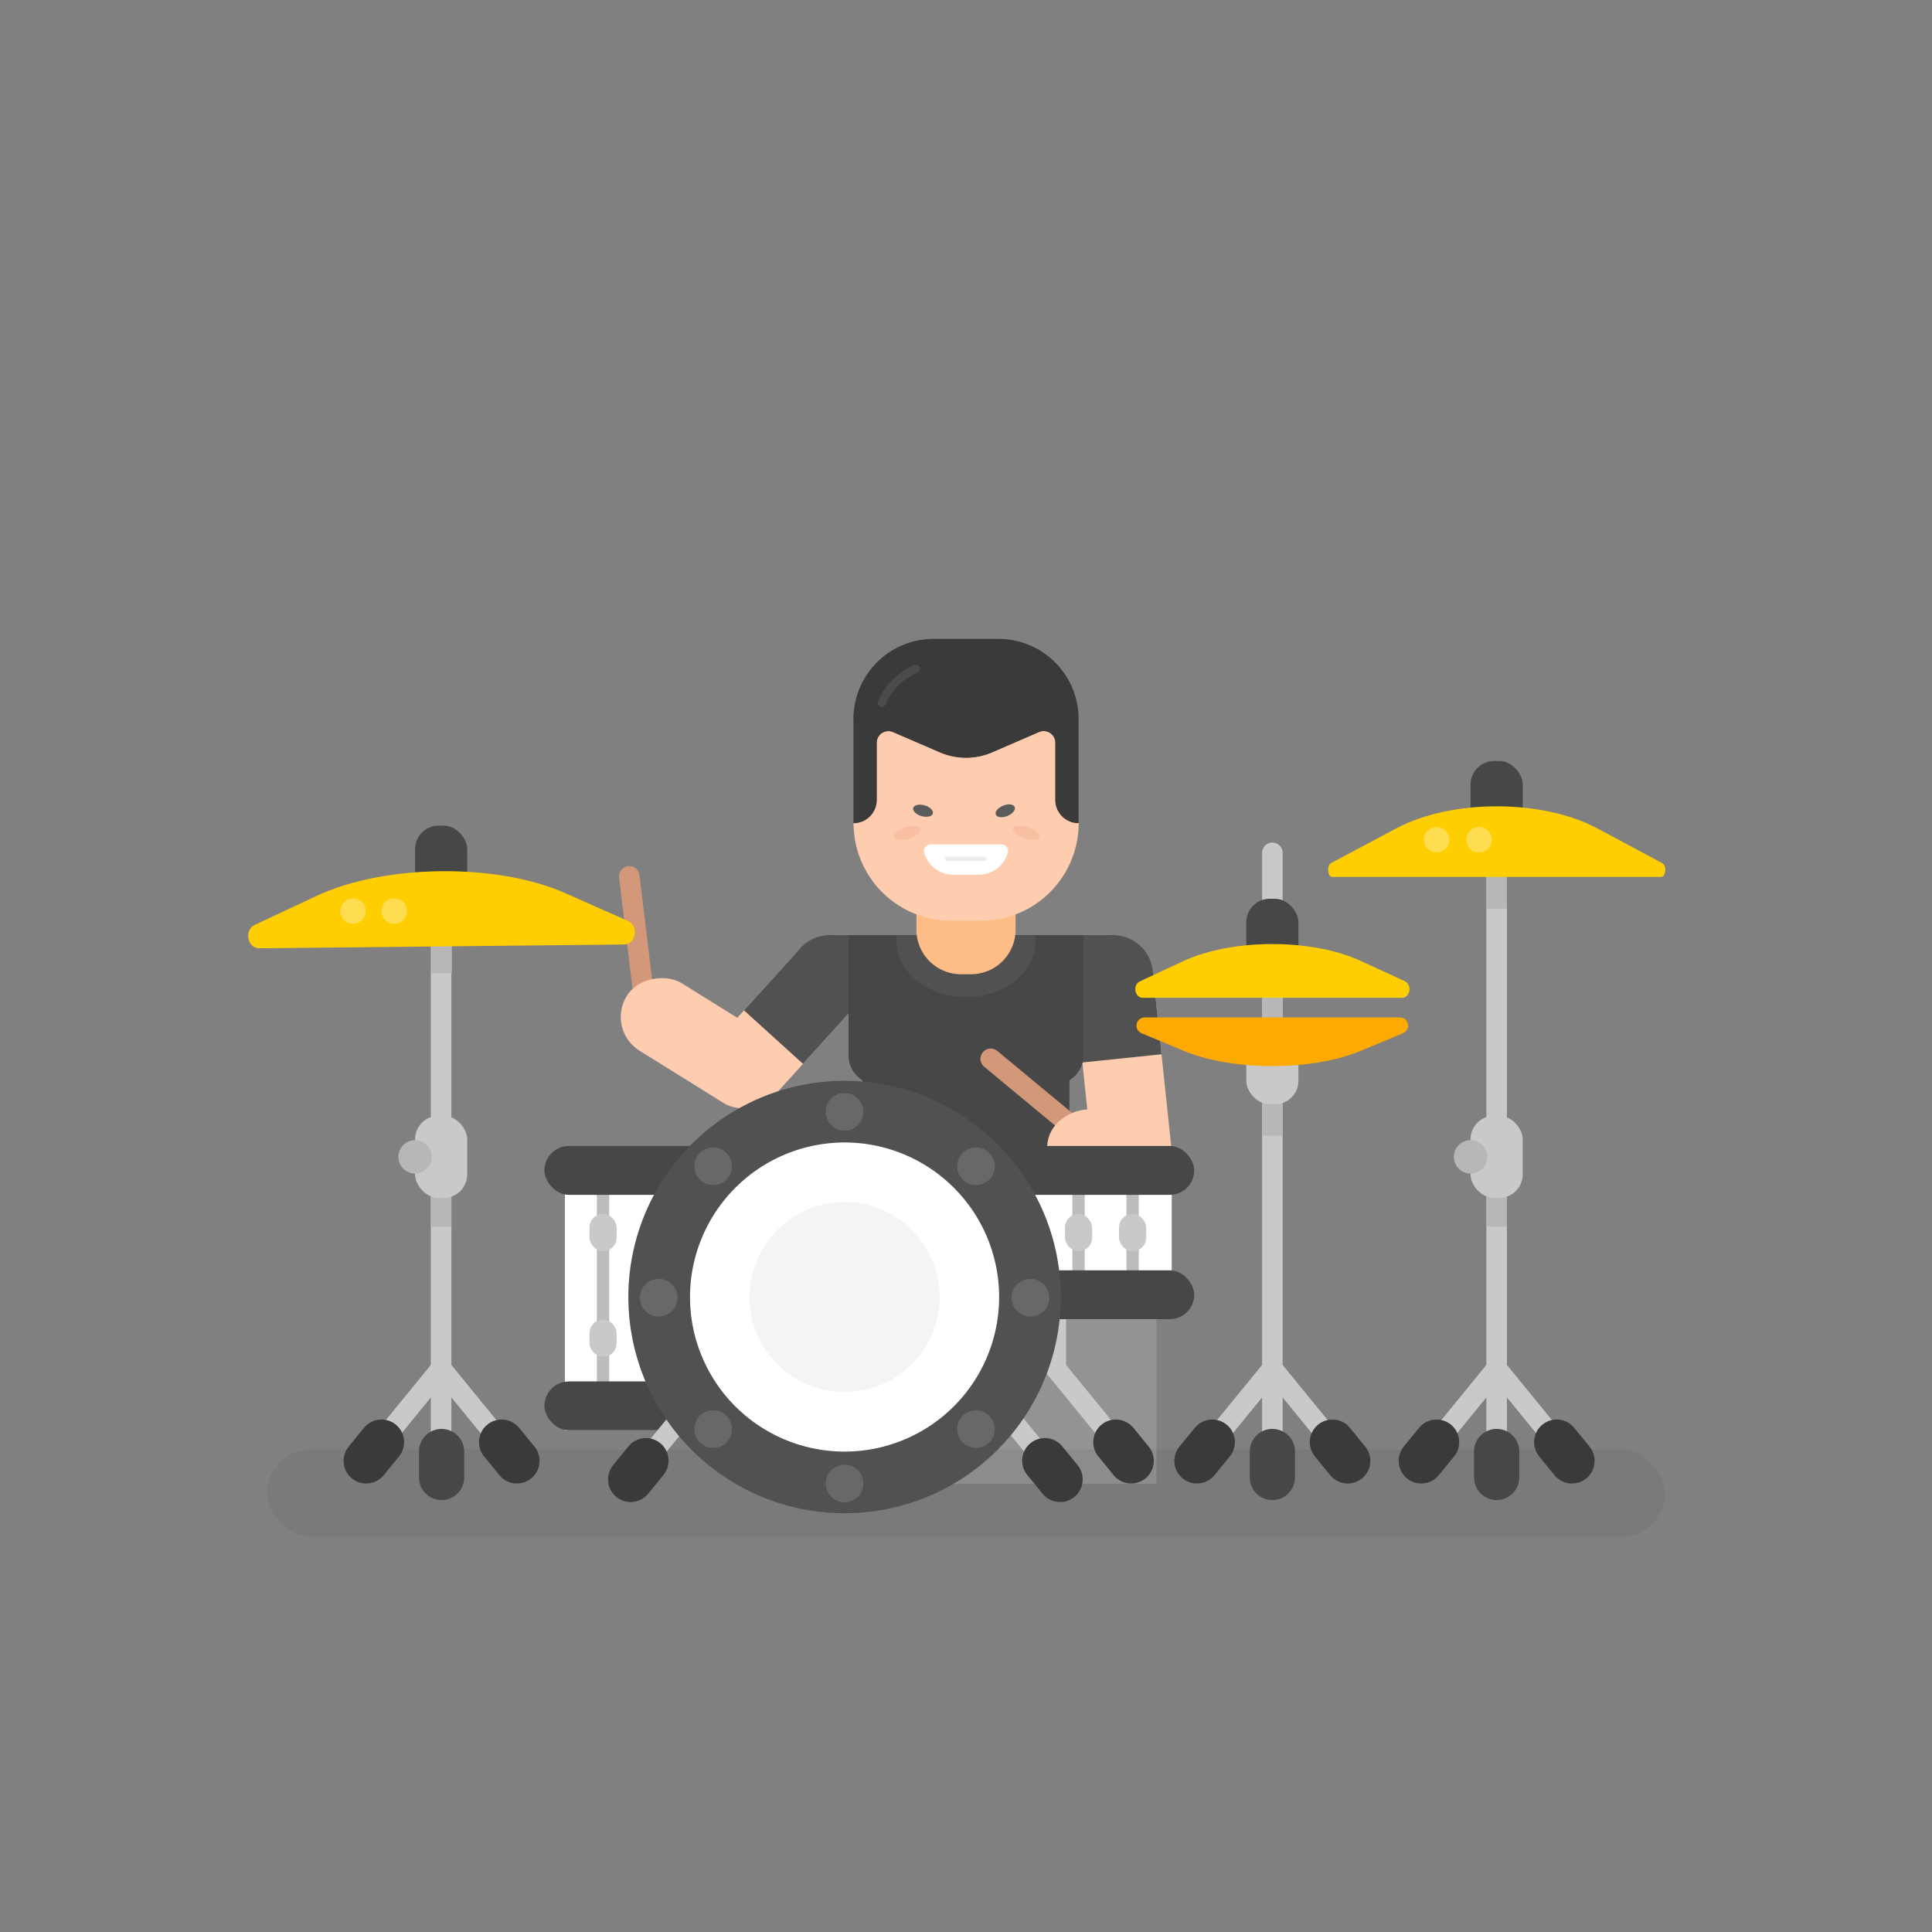 <svg id="Layer_1" data-name="Layer 1" xmlns="http://www.w3.org/2000/svg" viewBox="0 0 470 470"><rect x="0" y="0" width="470" height="470" fill="#808080" stroke="none"/><defs><style>.cls-1,.cls-16,.cls-18,.cls-19,.cls-21,.cls-22{fill:none;stroke-miterlimit:10;}.cls-1{stroke:#d3987a;}.cls-1,.cls-16,.cls-18,.cls-19,.cls-22{stroke-linecap:round;}.cls-1,.cls-18,.cls-21{stroke-width:5px;}.cls-2{fill:#5b5b5b;}.cls-3{fill:#3d3d3d;}.cls-4{fill:#474747;}.cls-5{fill:#515151;}.cls-6{fill:#feccae;}.cls-7{fill:#febd86;}.cls-8{fill:#735448;}.cls-9{fill:#fff;}.cls-10,.cls-13{fill:#ededed;}.cls-11{fill:#f9bfa2;}.cls-12{fill:#3a3a3a;}.cls-13{opacity:0.1;}.cls-14{fill:#939393;}.cls-15{opacity:0.05;}.cls-16{stroke:#bcbcbb;stroke-width:3px;}.cls-17{fill:#c9c9c9;}.cls-18{stroke:#c9c9c9;}.cls-19{stroke:#3a3a3a;}.cls-19,.cls-22{stroke-width:11px;}.cls-20{fill:#686868;}.cls-21{stroke:#b7b7b7;}.cls-22{stroke:#474747;}.cls-23{fill:#ffce00;}.cls-24{fill:#fa0;}.cls-25{fill:#b7b7b7;}.cls-26{fill:#ffdd50;}.cls-27{fill:#f4f4f4;}</style></defs><title>slider</title><g id="_Group_" data-name="&lt;Group&gt;"><line id="_Path_" data-name="&lt;Path&gt;" class="cls-1" x1="157.54" y1="250.06" x2="153.09" y2="213.2"/><rect id="_Rectangle_" data-name="&lt;Rectangle&gt;" class="cls-2" x="209.85" y="298.41" width="21.27" height="54.26"/><rect id="_Rectangle_2" data-name="&lt;Rectangle&gt;" class="cls-3" x="209.85" y="288.24" width="50.3" height="10.17"/><rect id="_Rectangle_3" data-name="&lt;Rectangle&gt;" class="cls-2" x="238.88" y="298.41" width="21.27" height="54.26"/><rect id="_Rectangle_4" data-name="&lt;Rectangle&gt;" class="cls-2" x="209.85" y="298.41" width="50.3" height="17.12"/><path id="_Rectangle_5" data-name="&lt;Rectangle&gt;" class="cls-4" d="M247.39,344h18.29a5.6,5.6,0,0,1,5.6,5.6V361a0,0,0,0,1,0,0H247.39a8.51,8.51,0,0,1-8.51-8.51v0a8.51,8.51,0,0,1,8.51-8.51Z" transform="translate(510.16 704.93) rotate(180)"/><path id="_Rectangle_6" data-name="&lt;Rectangle&gt;" class="cls-3" d="M247.39,344h3a4.13,4.13,0,0,1,4.13,4.13V361a0,0,0,0,1,0,0h-7.08a8.51,8.51,0,0,1-8.51-8.51v0a8.51,8.51,0,0,1,8.51-8.51Z" transform="translate(493.35 704.93) rotate(180)"/><path id="_Rectangle_7" data-name="&lt;Rectangle&gt;" class="cls-4" d="M207.23,344h23.89a0,0,0,0,1,0,0v11.42a5.6,5.6,0,0,1-5.6,5.6H207.23a8.51,8.51,0,0,1-8.51-8.51v0A8.51,8.51,0,0,1,207.23,344Z"/><path id="_Rectangle_8" data-name="&lt;Rectangle&gt;" class="cls-3" d="M224,344h7.08a0,0,0,0,1,0,0v12.89A4.13,4.13,0,0,1,227,361h-3a8.51,8.51,0,0,1-8.51-8.51v0A8.51,8.51,0,0,1,224,344Z"/><rect id="_Rectangle_9" data-name="&lt;Rectangle&gt;" class="cls-4" x="209.85" y="227.49" width="50.3" height="60.75"/><rect id="_Rectangle_10" data-name="&lt;Rectangle&gt;" class="cls-5" x="252.03" y="227.5" width="18.95" height="13.83"/><g id="_Group_2" data-name="&lt;Group&gt;"><rect id="_Rectangle_11" data-name="&lt;Rectangle&gt;" class="cls-6" x="263.48" y="229.39" width="19.36" height="60.5" rx="9.28" ry="9.28" transform="translate(-25.68 30.03) rotate(-6.01)"/><path id="_Path_2" data-name="&lt;Path&gt;" class="cls-5" d="M269.79,227.56l-9.63,1,3.15,29.91,19.26-2-2.14-20.28A9.68,9.68,0,0,0,269.79,227.56Z"/></g><rect id="_Rectangle_12" data-name="&lt;Rectangle&gt;" class="cls-5" x="201.04" y="227.5" width="16.87" height="13.83" transform="translate(418.96 468.83) rotate(-180)"/><g id="_Group_3" data-name="&lt;Group&gt;"><rect id="_Rectangle_13" data-name="&lt;Rectangle&gt;" class="cls-6" x="161.27" y="231.98" width="19.36" height="43.53" rx="9.68" ry="9.68" transform="translate(-134.8 264.87) rotate(-58.11)"/><rect id="_Rectangle_14" data-name="&lt;Rectangle&gt;" class="cls-6" x="181.21" y="225.29" width="19.36" height="48.01" rx="9.68" ry="9.68" transform="translate(165.06 562.23) rotate(-137.84)"/><path id="_Path_3" data-name="&lt;Path&gt;" class="cls-5" d="M208.36,230l7.18,6.5-20.19,22.3-14.35-13,13.69-15.12A9.68,9.68,0,0,1,208.36,230Z"/></g><path id="_Rectangle_15" data-name="&lt;Rectangle&gt;" class="cls-4" d="M206.42,227.5h57.15a0,0,0,0,1,0,0v29.22a7.12,7.12,0,0,1-7.12,7.12H213.54a7.12,7.12,0,0,1-7.12-7.12V227.5A0,0,0,0,1,206.42,227.5Z"/><path id="_Path_4" data-name="&lt;Path&gt;" class="cls-5" d="M218.24,227.5a10.88,10.88,0,0,0-.12,1.55c0,7.44,7.56,13.48,16.88,13.48s16.88-6,16.88-13.48a10.9,10.9,0,0,0-.12-1.55H218.24Z"/><path id="_Rectangle_16" data-name="&lt;Rectangle&gt;" class="cls-7" d="M223.4,221.64H246.6a0.46,0.46,0,0,1,.46.46v4.07A10.83,10.83,0,0,1,236.23,237h-2.46a10.83,10.83,0,0,1-10.83-10.83V222.1a0.46,0.46,0,0,1,.46-0.46Z"/><path id="_Rectangle_17" data-name="&lt;Rectangle&gt;" class="cls-6" d="M227.59,157h14.82a20,20,0,0,1,20,20v23.3A23.76,23.76,0,0,1,238.61,224h-7.21a23.76,23.76,0,0,1-23.76-23.76V177a20,20,0,0,1,20-20Z"/><path id="_Path_5" data-name="&lt;Path&gt;" class="cls-8" d="M242.87,155.44H227.13a19.5,19.5,0,0,0-19.5,19.5v25.31a5.64,5.64,0,0,0,5.64-5.64V180.71a2.85,2.85,0,0,1,4-2.61L228.61,183a16.1,16.1,0,0,0,12.78,0l11.35-4.91a2.85,2.85,0,0,1,4,2.61V194.6a5.64,5.64,0,0,0,5.64,5.64V174.93A19.5,19.5,0,0,0,242.87,155.44Z"/><path id="_Path_6" data-name="&lt;Path&gt;" class="cls-9" d="M238.08,212.79h-6.16a7.37,7.37,0,0,1-7.07-5.27,1.62,1.62,0,0,1,1.53-2.1h17.25a1.59,1.59,0,0,1,1.56,2A7.37,7.37,0,0,1,238.08,212.79Z"/><ellipse id="_Path_7" data-name="&lt;Path&gt;" class="cls-2" cx="224.55" cy="197.25" rx="1.36" ry="2.48" transform="translate(-26.87 358.84) rotate(-74.03)"/><ellipse id="_Path_8" data-name="&lt;Path&gt;" class="cls-2" cx="244.55" cy="197.25" rx="2.48" ry="1.36" transform="translate(-55.92 105.44) rotate(-21.9)"/><path id="_Path_9" data-name="&lt;Path&gt;" class="cls-10" d="M239.53,209.47H230.4a0.54,0.54,0,1,1,0-1.08h9.13A0.54,0.54,0,1,1,239.53,209.47Z"/><ellipse id="_Path_10" data-name="&lt;Path&gt;" class="cls-11" cx="249.69" cy="202.58" rx="1.43" ry="3.38" transform="translate(-20.82 376.4) rotate(-71.78)"/><ellipse id="_Path_11" data-name="&lt;Path&gt;" class="cls-11" cx="220.78" cy="202.58" rx="3.38" ry="1.43" transform="translate(-52.28 79.21) rotate(-18.22)"/><path id="_Path_12" data-name="&lt;Path&gt;" class="cls-12" d="M242.87,155.44H227.13a19.5,19.5,0,0,0-19.5,19.5v25.31a5.64,5.64,0,0,0,5.64-5.64V180.71a2.85,2.85,0,0,1,4-2.61L228.61,183a16.1,16.1,0,0,0,12.78,0l11.35-4.91a2.85,2.85,0,0,1,4,2.61V194.6a5.64,5.64,0,0,0,5.64,5.64V174.93A19.5,19.5,0,0,0,242.87,155.44Z"/><path id="_Path_13" data-name="&lt;Path&gt;" class="cls-13" d="M214.51,172a1,1,0,0,1-.92-1.39,16.72,16.72,0,0,1,8.8-8.81,1,1,0,1,1,.78,1.84,14.7,14.7,0,0,0-7.74,7.74A1,1,0,0,1,214.51,172Z"/><line id="_Path_14" data-name="&lt;Path&gt;" class="cls-1" x1="263.58" y1="276.29" x2="241.01" y2="257.58"/><rect id="_Rectangle_18" data-name="&lt;Rectangle&gt;" class="cls-6" x="260.2" y="265.68" width="19.36" height="30.75" rx="9.68" ry="9.68" transform="translate(614.14 98.53) rotate(105.91)"/></g><rect id="_Rectangle_19" data-name="&lt;Rectangle&gt;" class="cls-14" x="201.04" y="288.24" width="80.31" height="72.73"/><rect id="_Rectangle_20" data-name="&lt;Rectangle&gt;" class="cls-15" x="65" y="352.59" width="340" height="21.27" rx="10.64" ry="10.64"/><rect id="_Rectangle_21" data-name="&lt;Rectangle&gt;" class="cls-9" x="234.98" y="283.41" width="50.06" height="26.93"/><line id="_Path_15" data-name="&lt;Path&gt;" class="cls-16" x1="275.53" y1="285.72" x2="275.53" y2="313.97"/><line id="_Path_16" data-name="&lt;Path&gt;" class="cls-16" x1="262.38" y1="285.72" x2="262.38" y2="313.97"/><rect id="_Rectangle_22" data-name="&lt;Rectangle&gt;" class="cls-9" x="137.42" y="283.41" width="47.95" height="64.54"/><line id="_Path_17" data-name="&lt;Path&gt;" class="cls-16" x1="146.7" y1="283.72" x2="146.7" y2="344.22"/><rect id="_Rectangle_23" data-name="&lt;Rectangle&gt;" class="cls-17" x="143.4" y="295.32" width="6.61" height="9.06" rx="3.31" ry="3.31"/><rect id="_Rectangle_24" data-name="&lt;Rectangle&gt;" class="cls-17" x="143.4" y="321.01" width="6.61" height="9.06" rx="3.31" ry="3.31"/><rect id="_Rectangle_25" data-name="&lt;Rectangle&gt;" class="cls-4" x="132.44" y="278.78" width="58.77" height="11.89" rx="5.95" ry="5.95"/><rect id="_Rectangle_26" data-name="&lt;Rectangle&gt;" class="cls-4" x="132.44" y="336.06" width="58.77" height="11.89" rx="5.95" ry="5.95"/><rect id="_Rectangle_27" data-name="&lt;Rectangle&gt;" class="cls-4" x="229.61" y="278.78" width="60.91" height="11.89" rx="5.95" ry="5.95"/><g id="_Group_4" data-name="&lt;Group&gt;"><line id="_Path_18" data-name="&lt;Path&gt;" class="cls-18" x1="256.85" y1="314.97" x2="256.85" y2="332.94"/><line id="_Path_19" data-name="&lt;Path&gt;" class="cls-18" x1="275.18" y1="355.39" x2="256.85" y2="332.94"/><line id="_Path_20" data-name="&lt;Path&gt;" class="cls-19" x1="275.18" y1="355.39" x2="271.46" y2="350.83"/></g><rect id="_Rectangle_28" data-name="&lt;Rectangle&gt;" class="cls-4" x="229.61" y="309.03" width="60.91" height="11.89" rx="5.95" ry="5.95"/><rect id="_Rectangle_29" data-name="&lt;Rectangle&gt;" class="cls-17" x="272.22" y="295.32" width="6.61" height="9.06" rx="3.31" ry="3.31"/><rect id="_Rectangle_30" data-name="&lt;Rectangle&gt;" class="cls-17" x="259.08" y="295.32" width="6.61" height="9.06" rx="3.31" ry="3.31"/><g id="_Group_5" data-name="&lt;Group&gt;"><line id="_Path_21" data-name="&lt;Path&gt;" class="cls-18" x1="153.42" y1="359.9" x2="171.75" y2="337.45"/><line id="_Path_22" data-name="&lt;Path&gt;" class="cls-19" x1="153.42" y1="359.9" x2="157.14" y2="355.34"/></g><g id="_Group_6" data-name="&lt;Group&gt;"><line id="_Path_23" data-name="&lt;Path&gt;" class="cls-18" x1="257.89" y1="359.9" x2="239.56" y2="337.45"/><line id="_Path_24" data-name="&lt;Path&gt;" class="cls-19" x1="257.89" y1="359.9" x2="254.17" y2="355.34"/></g><g id="_Group_7" data-name="&lt;Group&gt;"><path id="_Path_25" data-name="&lt;Path&gt;" class="cls-9" d="M205.46,360.63a45.1,45.1,0,1,1,45.1-45.1A45.15,45.15,0,0,1,205.46,360.63Z"/><path id="_Compound_Path_" data-name="&lt;Compound Path&gt;" class="cls-5" d="M205.46,277.93a37.6,37.6,0,1,1-37.6,37.6,37.64,37.64,0,0,1,37.6-37.6m0-15a52.6,52.6,0,1,0,52.6,52.6,52.6,52.6,0,0,0-52.6-52.6h0Z"/></g><g id="_Group_8" data-name="&lt;Group&gt;"><circle id="_Path_26" data-name="&lt;Path&gt;" class="cls-20" cx="160.25" cy="315.69" r="4.58"/><circle id="_Path_27" data-name="&lt;Path&gt;" class="cls-20" cx="250.67" cy="315.69" r="4.58"/><circle id="_Path_28" data-name="&lt;Path&gt;" class="cls-20" cx="173.49" cy="347.66" r="4.58" transform="translate(-195.02 224.51) rotate(-45)"/><circle id="_Path_29" data-name="&lt;Path&gt;" class="cls-20" cx="237.43" cy="283.72" r="4.58" transform="translate(-131.08 250.99) rotate(-45)"/><circle id="_Path_30" data-name="&lt;Path&gt;" class="cls-20" cx="205.46" cy="360.9" r="4.58"/><circle id="_Path_31" data-name="&lt;Path&gt;" class="cls-20" cx="205.46" cy="270.48" r="4.58"/><circle id="_Path_32" data-name="&lt;Path&gt;" class="cls-20" cx="237.43" cy="347.66" r="4.58" transform="translate(-176.29 269.71) rotate(-45)"/><circle id="_Path_33" data-name="&lt;Path&gt;" class="cls-20" cx="173.49" cy="283.72" r="4.58" transform="translate(-149.81 205.78) rotate(-45)"/></g><line id="_Path_34" data-name="&lt;Path&gt;" class="cls-18" x1="309.53" y1="207.47" x2="309.53" y2="355.39"/><line id="_Path_35" data-name="&lt;Path&gt;" class="cls-21" x1="309.53" y1="238.27" x2="309.53" y2="253.73"/><line id="_Path_36" data-name="&lt;Path&gt;" class="cls-21" x1="309.53" y1="262.91" x2="309.53" y2="276.29"/><line id="_Path_37" data-name="&lt;Path&gt;" class="cls-22" x1="309.53" y1="353.11" x2="309.53" y2="359.42"/><rect id="_Rectangle_31" data-name="&lt;Rectangle&gt;" class="cls-4" x="303.18" y="218.64" width="12.69" height="19.98" rx="5.72" ry="5.72"/><rect id="_Rectangle_32" data-name="&lt;Rectangle&gt;" class="cls-17" x="303.18" y="248.66" width="12.69" height="19.98" rx="5.72" ry="5.72"/><path id="_Path_38" data-name="&lt;Path&gt;" class="cls-23" d="M341.09,242.73H278c-2,0-2.52-3.19-.67-4L288,233.75c11.84-5.45,31.2-5.45,43,0l10.71,4.93C343.61,239.54,343.08,242.73,341.09,242.73Z"/><path id="_Path_39" data-name="&lt;Path&gt;" class="cls-24" d="M278.48,247.51h62.09a2,2,0,0,1,.71,3.86L331,255.65c-11.84,4.94-31.2,4.94-43,0l-10.23-4.27A2,2,0,0,1,278.48,247.51Z"/><line id="_Path_40" data-name="&lt;Path&gt;" class="cls-18" x1="291.19" y1="355.39" x2="309.53" y2="332.94"/><line id="_Path_41" data-name="&lt;Path&gt;" class="cls-19" x1="291.19" y1="355.39" x2="294.92" y2="350.83"/><line id="_Path_42" data-name="&lt;Path&gt;" class="cls-18" x1="327.86" y1="355.39" x2="309.53" y2="332.94"/><line id="_Path_43" data-name="&lt;Path&gt;" class="cls-18" x1="107.31" y1="221.15" x2="107.31" y2="355.39"/><line id="_Path_44" data-name="&lt;Path&gt;" class="cls-21" x1="107.42" y1="221.27" x2="107.42" y2="236.73"/><line id="_Path_45" data-name="&lt;Path&gt;" class="cls-21" x1="107.31" y1="281.74" x2="107.31" y2="298.41"/><rect id="_Rectangle_33" data-name="&lt;Rectangle&gt;" class="cls-4" x="100.97" y="200.86" width="12.69" height="19.98" rx="5.72" ry="5.72"/><path id="_Path_46" data-name="&lt;Path&gt;" class="cls-23" d="M151.84,229.77l-88.78.92c-2.9,0-3.73-4.45-1.06-5.71l14.93-7c16.63-7.81,44-8.1,60.76-.63l15.08,6.7C155.47,225.24,154.74,229.74,151.84,229.77Z"/><line id="_Path_47" data-name="&lt;Path&gt;" class="cls-18" x1="88.98" y1="355.39" x2="107.31" y2="332.94"/><line id="_Path_48" data-name="&lt;Path&gt;" class="cls-18" x1="125.64" y1="355.39" x2="107.31" y2="332.94"/><line id="_Path_49" data-name="&lt;Path&gt;" class="cls-18" x1="364.09" y1="191.71" x2="364.09" y2="355.39"/><line id="_Path_50" data-name="&lt;Path&gt;" class="cls-21" x1="364.09" y1="205.6" x2="364.09" y2="221.07"/><line id="_Path_51" data-name="&lt;Path&gt;" class="cls-21" x1="364.09" y1="282.95" x2="364.09" y2="298.41"/><rect id="_Rectangle_34" data-name="&lt;Rectangle&gt;" class="cls-4" x="357.74" y="185.13" width="12.69" height="19.98" rx="5.72" ry="5.72"/><path id="_Path_52" data-name="&lt;Path&gt;" class="cls-23" d="M404.11,213.33h-80c-1.16,0-1.4-2.78-.3-3.37l15.84-8.43c13.46-7.17,35.49-7.17,48.95,0L404.41,210C405.51,210.55,405.26,213.33,404.11,213.33Z"/><line id="_Path_53" data-name="&lt;Path&gt;" class="cls-18" x1="345.76" y1="355.39" x2="364.09" y2="332.94"/><line id="_Path_54" data-name="&lt;Path&gt;" class="cls-18" x1="382.42" y1="355.39" x2="364.09" y2="332.94"/><line id="_Path_55" data-name="&lt;Path&gt;" class="cls-19" x1="327.86" y1="355.39" x2="324.14" y2="350.83"/><line id="_Path_56" data-name="&lt;Path&gt;" class="cls-22" x1="364.09" y1="353.11" x2="364.09" y2="359.42"/><line id="_Path_57" data-name="&lt;Path&gt;" class="cls-19" x1="345.76" y1="355.39" x2="349.48" y2="350.83"/><line id="_Path_58" data-name="&lt;Path&gt;" class="cls-19" x1="382.42" y1="355.39" x2="378.7" y2="350.83"/><line id="_Path_59" data-name="&lt;Path&gt;" class="cls-22" x1="107.42" y1="353.11" x2="107.42" y2="359.42"/><line id="_Path_60" data-name="&lt;Path&gt;" class="cls-19" x1="89.09" y1="355.39" x2="92.81" y2="350.83"/><line id="_Path_61" data-name="&lt;Path&gt;" class="cls-19" x1="125.75" y1="355.39" x2="122.03" y2="350.83"/><rect id="_Rectangle_35" data-name="&lt;Rectangle&gt;" class="cls-17" x="357.74" y="271.44" width="12.69" height="19.98" rx="5.72" ry="5.72"/><rect id="_Rectangle_36" data-name="&lt;Rectangle&gt;" class="cls-17" x="100.97" y="271.44" width="12.69" height="19.98" rx="5.72" ry="5.72"/><circle id="_Path_62" data-name="&lt;Path&gt;" class="cls-25" cx="100.97" cy="281.43" r="4.06"/><circle id="_Path_63" data-name="&lt;Path&gt;" class="cls-25" cx="357.74" cy="281.43" r="4.06"/><circle id="_Path_64" data-name="&lt;Path&gt;" class="cls-26" cx="85.88" cy="221.64" r="3.1"/><circle id="_Path_65" data-name="&lt;Path&gt;" class="cls-26" cx="95.91" cy="221.64" r="3.1"/><circle id="_Path_66" data-name="&lt;Path&gt;" class="cls-26" cx="349.48" cy="204.3" r="3.1"/><circle id="_Path_67" data-name="&lt;Path&gt;" class="cls-26" cx="359.81" cy="204.3" r="3.1"/><g id="_Group_9" data-name="&lt;Group&gt;"><circle id="_Path_68" data-name="&lt;Path&gt;" class="cls-27" cx="205.46" cy="315.53" r="23.12"/></g></svg>